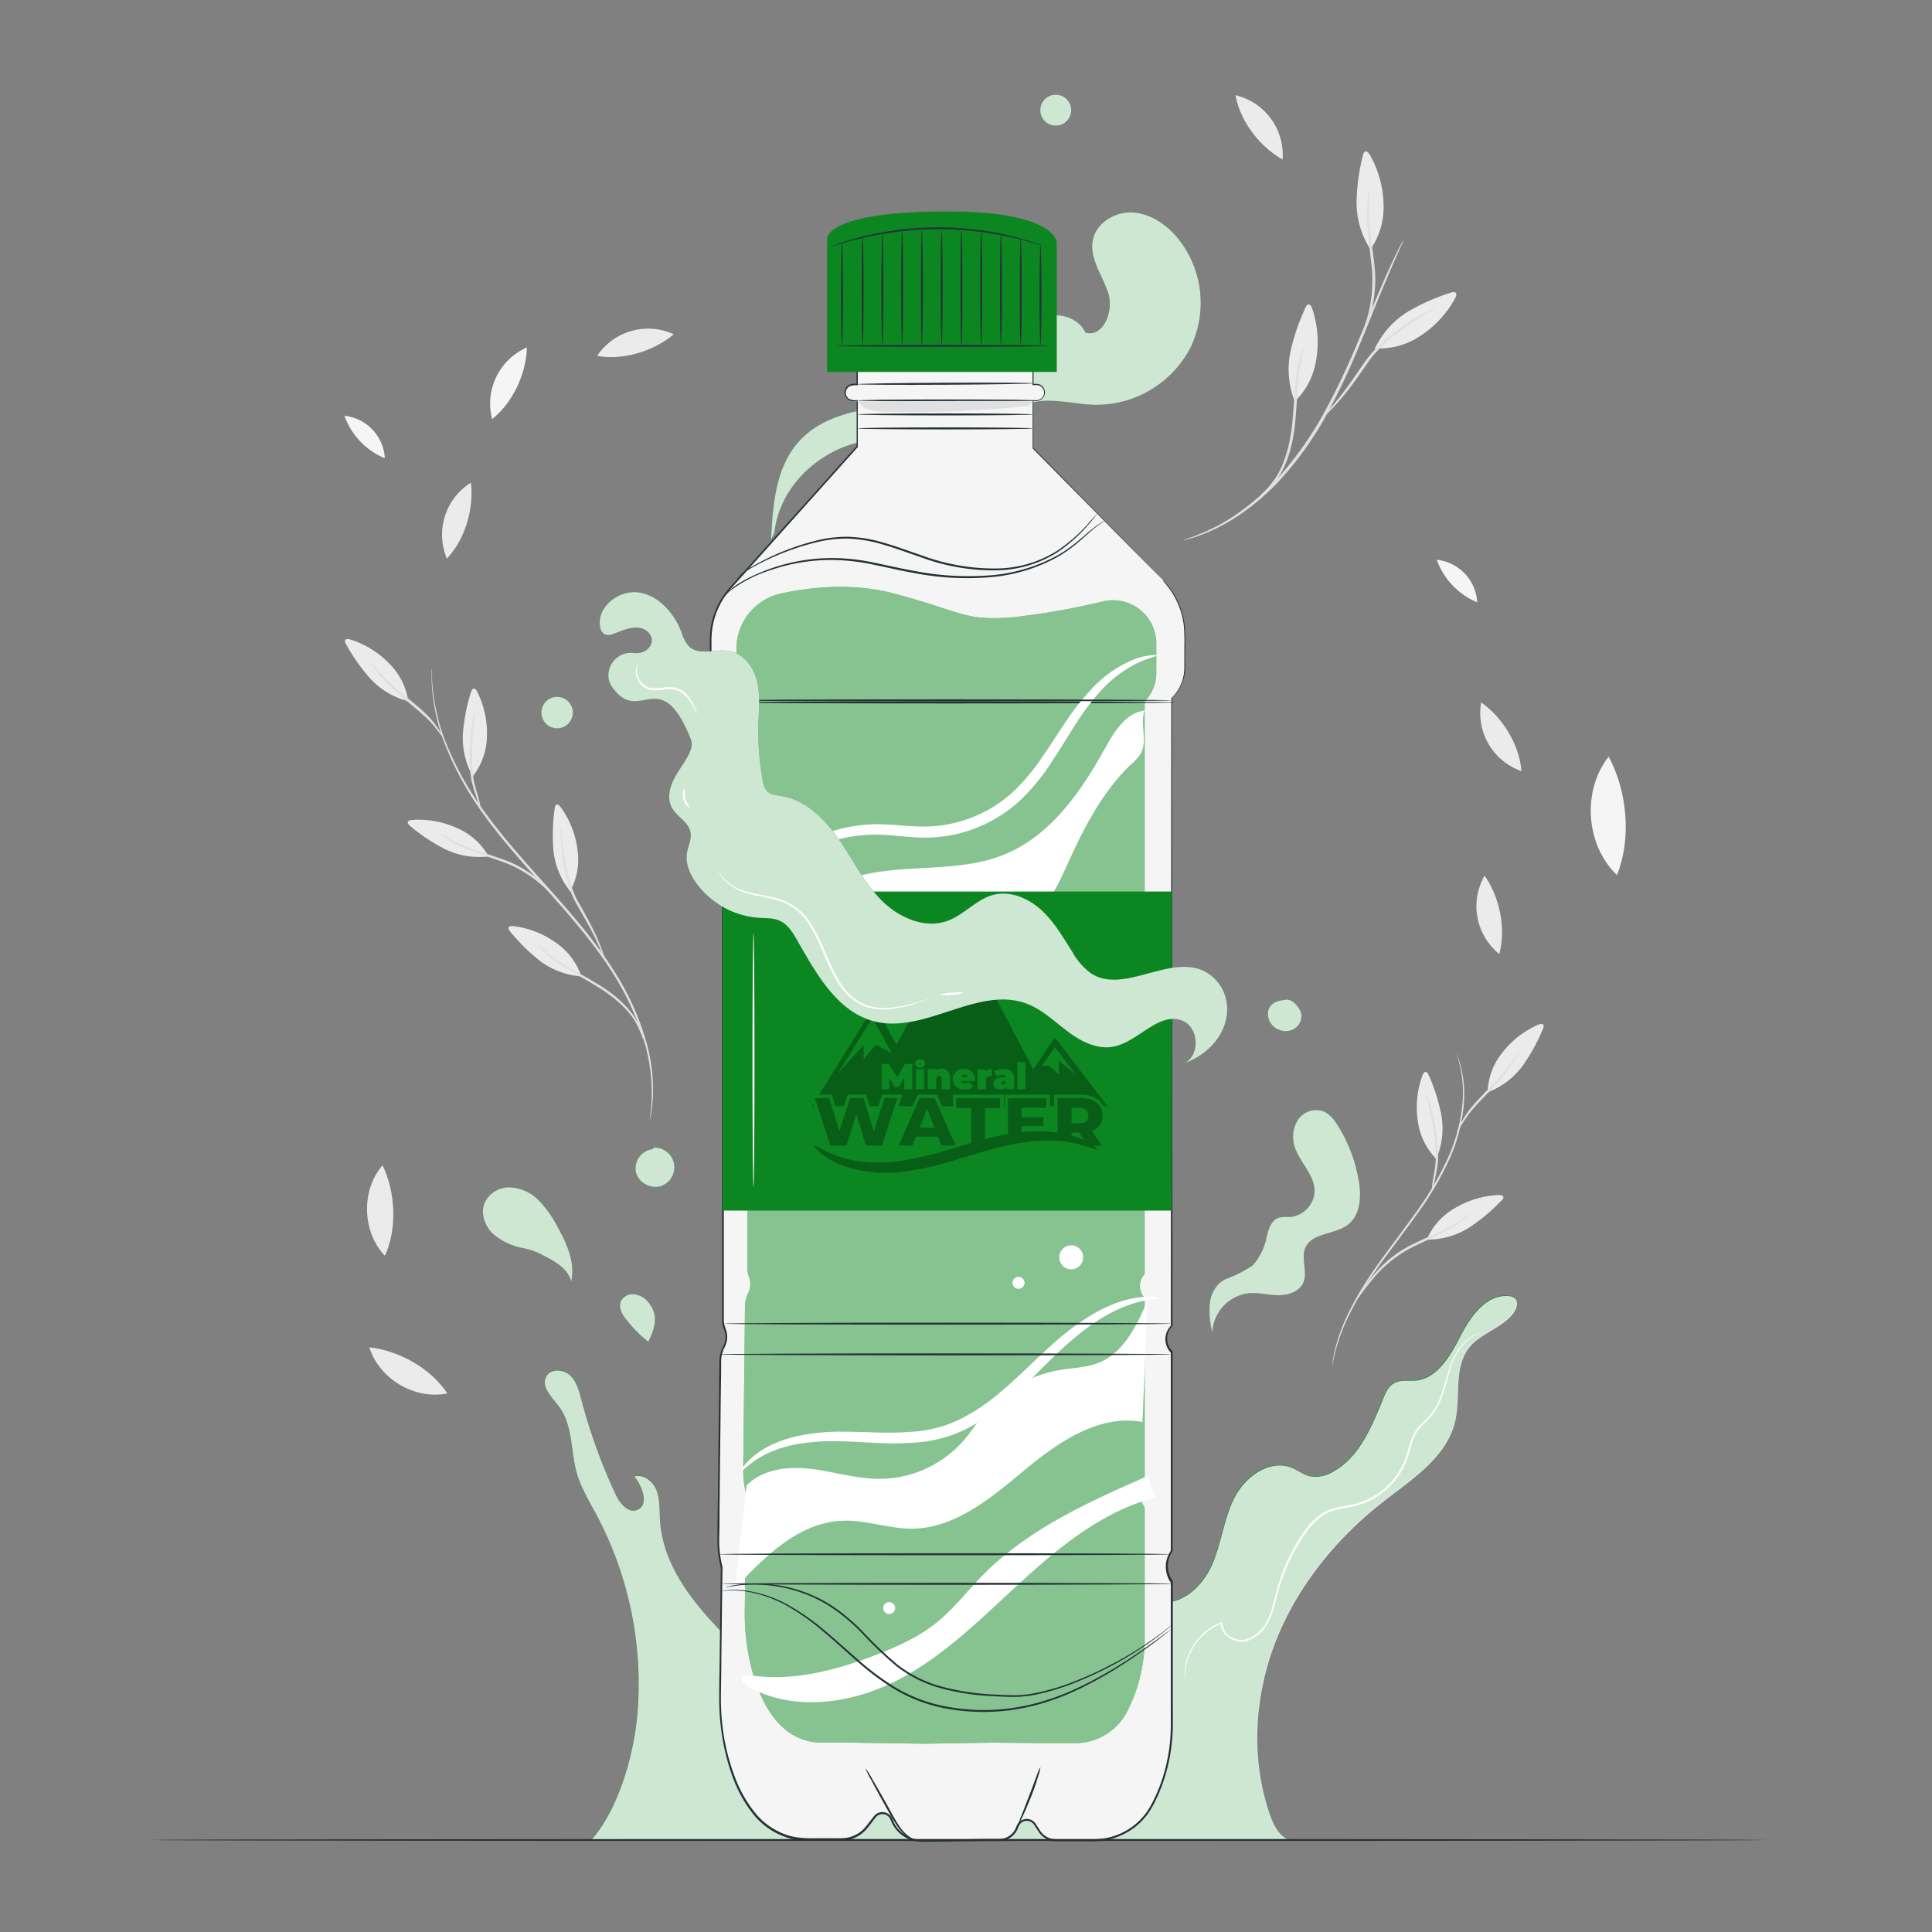 <svg xmlns="http://www.w3.org/2000/svg" viewBox="0 0 500 500"><rect x="0" y="0" width="500" height="500" fill="#808080" stroke="none"/><g id="freepik--background-complete--inject-6"><path d="M111.71,173.15a1.6,1.6,0,0,0,0,.35c0,.26,0,.6,0,1s0,1,0,1.65.08,1.42.12,2.26a51.28,51.28,0,0,0,3.24,14A81.76,81.76,0,0,0,125.32,211c4.7,6.52,10.62,13.07,16.77,19.95s11.86,13.61,16.14,20.35A70.49,70.49,0,0,1,167,270.5a47.15,47.15,0,0,1,1.65,14.13c-.06.84-.11,1.58-.15,2.24s-.16,1.19-.21,1.63-.09.74-.12,1a1.83,1.83,0,0,0,0,.35,1.82,1.82,0,0,0,.09-.34c0-.26.11-.59.19-1s.18-1,.26-1.63.14-1.41.22-2.25a45.53,45.53,0,0,0-1.46-14.26A69.27,69.27,0,0,0,158.74,251c-4.28-6.81-10-13.56-16.15-20.46s-12.08-13.4-16.77-19.87a82.86,82.86,0,0,1-10.39-18.41A52.87,52.87,0,0,1,112,178.39c-.07-.83-.13-1.58-.18-2.23s0-1.2,0-1.65,0-.74,0-1S111.73,173.15,111.71,173.15Z" style="fill:#e0e0e0"></path><path d="M131.69,239.93c.25-.31.84-.29,1.34-.23a24,24,0,0,1,11.15,4.49,17,17,0,0,1,6.3,8.6l-.74-.18a20,20,0,0,1-10.2-4.09,48,48,0,0,1-7.41-7.32C131.78,240.8,131.41,240.29,131.69,239.93Z" style="fill:#ebebeb"></path><path d="M144.15,208.21c.39,0,.78.41,1.07.83a24,24,0,0,1,4.28,11.22,17,17,0,0,1-2,10.47l-.38-.66a20,20,0,0,1-3.92-10.27,48.62,48.62,0,0,1,.34-10.41C143.57,208.86,143.7,208.24,144.15,208.21Z" style="fill:#ebebeb"></path><path d="M139.31,244.57a5.94,5.94,0,0,0,.95,1.14,25.56,25.56,0,0,0,3.05,2.65c2.7,2.11,6.88,4.3,11.3,7s7.87,5.89,9.62,8.75a22.76,22.76,0,0,1,2.2,5,5.47,5.47,0,0,0-.23-1.46,14,14,0,0,0-1.57-3.74c-1.7-3-5.22-6.38-9.68-9.08S146.32,250,143.58,248,139.4,244.48,139.31,244.57Z" style="fill:#e0e0e0"></path><path d="M105.58,212.67c.18-.35.77-.45,1.28-.48a24.18,24.18,0,0,1,11.79,2.27,17,17,0,0,1,7.83,7.24l-.76,0a19.93,19.93,0,0,1-10.79-2.07,48.15,48.15,0,0,1-8.68-5.77C105.83,213.51,105.38,213.07,105.58,212.67Z" style="fill:#ebebeb"></path><path d="M114,215.76a5,5,0,0,0,1.15,1,25.35,25.35,0,0,0,3.53,2c3.07,1.56,7.64,2.92,12.5,4.7A32.65,32.65,0,0,1,142,230.77c2.43,2.38,3.76,4,3.85,3.95a6.86,6.86,0,0,0-.85-1.22c-.59-.76-1.48-1.82-2.67-3.07a30.82,30.82,0,0,0-11-7.61c-4.91-1.8-9.45-3.07-12.54-4.5S114,215.66,114,215.76Z" style="fill:#e0e0e0"></path><path d="M89.43,165.54c.29-.26.88-.14,1.36,0A24.07,24.07,0,0,1,101,172a17,17,0,0,1,4.66,9.59l-.7-.31a19.93,19.93,0,0,1-9.3-5.85,48.5,48.5,0,0,1-6-8.53C89.36,166.41,89.09,165.84,89.43,165.54Z" style="fill:#ebebeb"></path><path d="M96.09,171.47a3.46,3.46,0,0,0,.49.95,20.65,20.65,0,0,0,1.72,2.35,51.67,51.67,0,0,0,6.92,6.6c1.43,1.2,2.79,2.33,4,3.39a28.31,28.31,0,0,1,3,3c1.55,1.86,2.35,3.15,2.44,3.09a3.49,3.49,0,0,0-.46-1,23.61,23.61,0,0,0-1.61-2.42,25.33,25.33,0,0,0-2.91-3.2c-1.2-1.09-2.56-2.24-4-3.43a70.18,70.18,0,0,1-7-6.41C97,172.68,96.19,171.4,96.09,171.47Z" style="fill:#e0e0e0"></path><path d="M145.13,213.86a5.23,5.23,0,0,0-.08,1.43c0,.93.06,2.27.22,3.91s.42,3.61.84,5.76a35.08,35.08,0,0,0,2,6.86,35.51,35.51,0,0,0,1.75,3.26l1.69,3c1.06,1.89,2,3.63,2.68,5.11,1.42,3,2.1,4.89,2.2,4.85a5.79,5.79,0,0,0-.36-1.39c-.29-.88-.76-2.14-1.42-3.66s-1.53-3.28-2.57-5.21l-1.65-3c-.57-1-1.22-2.09-1.71-3.21a37.08,37.08,0,0,1-2-6.72c-.44-2.12-.75-4.05-1-5.68s-.35-3-.43-3.87A6.93,6.93,0,0,0,145.13,213.86Z" style="fill:#e0e0e0"></path><path d="M122.68,178.22c.39,0,.7.54.92,1A24,24,0,0,1,126,191a17.07,17.07,0,0,1-3.72,10l-.26-.72a20,20,0,0,1-2.19-10.77,48.58,48.58,0,0,1,2-10.22C122,178.77,122.23,178.18,122.68,178.22Z" style="fill:#ebebeb"></path><path d="M123,184a14.69,14.69,0,0,0-.84,3.68,56.49,56.49,0,0,0-.62,9.09,30,30,0,0,0,.45,5,31.92,31.92,0,0,0,1.14,4,21,21,0,0,0,1.32,3.54,21.87,21.87,0,0,0-.87-3.67c-.29-1.13-.75-2.44-1-3.92a35.53,35.53,0,0,1-.38-4.93,77.73,77.73,0,0,1,.42-9C122.87,185.4,123.12,184,123,184Z" style="fill:#e0e0e0"></path><path d="M363.2,62.14a5.75,5.75,0,0,1-.38,1l-1.19,2.65c-1,2.3-2.48,5.66-4.2,9.83s-3.7,9.18-6,14.68a177.93,177.93,0,0,1-8.4,17.56,88.06,88.06,0,0,1-11.3,15.86A60.64,60.64,0,0,1,319.64,134a45.54,45.54,0,0,1-9.62,4.73c-1.18.46-2.16.64-2.79.84a6.82,6.82,0,0,1-1,.23,4.79,4.79,0,0,1,.95-.37c.62-.24,1.57-.48,2.73-1a48.23,48.23,0,0,0,9.43-4.89,61.79,61.79,0,0,0,11.85-10.37,88.71,88.71,0,0,0,11.16-15.77A187.88,187.88,0,0,0,350.78,90c2.31-5.49,4.4-10.44,6.17-14.62s3.3-7.48,4.42-9.75c.55-1.14,1-2,1.32-2.6A4.51,4.51,0,0,1,363.2,62.14Z" style="fill:#e0e0e0"></path><path d="M338.77,78.78c.43.1.7.71.88,1.24a27,27,0,0,1,.92,13.42A19,19,0,0,1,335,104l-.18-.83A22.31,22.31,0,0,1,334,90.88a53.55,53.55,0,0,1,3.75-11C337.94,79.29,338.28,78.68,338.77,78.78Z" style="fill:#ebebeb"></path><path d="M376.8,75.86c.22.39,0,1-.31,1.5a27,27,0,0,1-9.23,9.78,19,19,0,0,1-11.53,3l.48-.7a22.42,22.42,0,0,1,8.43-8.95A53.79,53.79,0,0,1,375.3,75.8C375.86,75.6,376.54,75.43,376.8,75.86Z" style="fill:#ebebeb"></path><path d="M337.81,88.72c.13,0-.76,2.23-1.35,6s-.75,9-1.28,14.75-2.22,11-4.42,14.18a16,16,0,0,1-3,3.4,5.38,5.38,0,0,1-1.37.94,24,24,0,0,0,3.93-4.63c2-3.16,3.59-8.23,4.13-14s.69-11,1.5-14.78a29.19,29.19,0,0,1,1.19-4.36A6.46,6.46,0,0,1,337.81,88.72Z" style="fill:#e0e0e0"></path><path d="M353.5,39.19c.45,0,.83.56,1.11,1.05a27,27,0,0,1,3.46,13,19,19,0,0,1-3.48,11.42l-.34-.78A22.39,22.39,0,0,1,351.08,52a53.34,53.34,0,0,1,1.58-11.56C352.78,39.85,353,39.18,353.5,39.19Z" style="fill:#ebebeb"></path><path d="M354.46,49.13c.14,0-.32,2.35-.19,6.15s1,9,1.58,14.83a34.5,34.5,0,0,1-2.32,14.78c-.67,1.8-1.31,3.22-1.78,4.18a7.18,7.18,0,0,1-.82,1.45c-.12,0,.89-2.2,2.11-5.8a36.69,36.69,0,0,0,2.07-14.54c-.58-5.77-1.44-11-1.36-14.89a28,28,0,0,1,.33-4.54A6.57,6.57,0,0,1,354.46,49.13Z" style="fill:#e0e0e0"></path><path d="M371.59,79.61a8,8,0,0,1-1.35.87c-.89.53-2.15,1.31-3.69,2.33s-3.33,2.26-5.25,3.75a41.36,41.36,0,0,0-5.79,5.29c-.89,1-1.63,2.21-2.4,3.29s-1.51,2.12-2.21,3.13c-1.44,2-2.79,3.72-4,5.13s-2.24,2.49-3,3.2a5.77,5.77,0,0,1-1.23,1c-.09-.08,1.53-1.7,3.81-4.58,1.15-1.43,2.45-3.2,3.85-5.19l2.17-3.15A40.38,40.38,0,0,1,355,91.37,38.67,38.67,0,0,1,360.88,86c2-1.47,3.81-2.68,5.39-3.65s2.9-1.68,3.83-2.13A6,6,0,0,1,371.59,79.61Z" style="fill:#e0e0e0"></path><path d="M389,309.62c-.22-.33-.82-.36-1.32-.33a24.12,24.12,0,0,0-11.48,3.56,17,17,0,0,0-7,8.07l.75-.12a19.94,19.94,0,0,0,10.49-3.25,48.32,48.32,0,0,0,8-6.7C388.85,310.48,389.25,310,389,309.62Z" style="fill:#ebebeb"></path><path d="M381,313.62a5.76,5.76,0,0,1-1.05,1.07,24.81,24.81,0,0,1-3.28,2.41c-2.88,1.89-7.26,3.75-11.9,6.06a32.77,32.77,0,0,0-10,8.48c-2.15,2.64-3.29,4.43-3.38,4.36a5.7,5.7,0,0,1,.7-1.31c.51-.81,1.27-2,2.31-3.34a30.82,30.82,0,0,1,10.08-8.78c4.69-2.34,9.05-4.1,12-5.87S381,313.53,381,313.62Z" style="fill:#e0e0e0"></path><path d="M399.29,265.08c-.32-.23-.89,0-1.35.17a24.18,24.18,0,0,0-9.39,7.49A17,17,0,0,0,385,282.8l.66-.39a20,20,0,0,0,8.59-6.85,48.37,48.37,0,0,0,5-9.14C399.46,265.94,399.66,265.34,399.29,265.08Z" style="fill:#ebebeb"></path><path d="M393.32,271.71a3.32,3.32,0,0,1-.37,1,21.3,21.3,0,0,1-1.45,2.52,51.68,51.68,0,0,1-6.15,7.33c-1.28,1.35-2.51,2.62-3.6,3.81a28,28,0,0,0-2.59,3.35c-1.34,2-2,3.39-2.08,3.34a3.05,3.05,0,0,1,.34-1,23.64,23.64,0,0,1,1.34-2.58A24.08,24.08,0,0,1,381.3,286c1.06-1.22,2.29-2.51,3.57-3.85a69.22,69.22,0,0,0,6.24-7.14C392.56,273,393.22,271.65,393.32,271.71Z" style="fill:#e0e0e0"></path><path d="M368.87,277.42c-.39.08-.65.61-.82,1.09a24.12,24.12,0,0,0-1.06,12A16.91,16.91,0,0,0,371.8,300l.17-.74a19.85,19.85,0,0,0,1-10.94,48,48,0,0,0-3.15-9.94C369.6,277.89,369.31,277.33,368.87,277.42Z" style="fill:#ebebeb"></path><path d="M369.16,283.17a14.46,14.46,0,0,1,1.24,3.56,57.63,57.63,0,0,1,1.63,9,32,32,0,0,1,.11,5,32.49,32.49,0,0,1-.7,4.06,21.19,21.19,0,0,1-.91,3.65,21.49,21.49,0,0,1,.45-3.74c.16-1.15.47-2.51.55-4a35.21,35.21,0,0,0-.17-4.94,78.92,78.92,0,0,0-1.42-8.92C369.47,284.58,369.07,283.2,369.16,283.17Z" style="fill:#e0e0e0"></path><path d="M377,272.77a.93.93,0,0,1,.1.21c.06.18.14.38.24.64a21.59,21.59,0,0,1,.77,2.51,30.85,30.85,0,0,1,.73,9.61,44.52,44.52,0,0,1-3.54,13.84,82.81,82.81,0,0,1-8.88,15.08c-3.62,5.06-7.28,9.7-10.34,14.11A85,85,0,0,0,348.82,341a49.66,49.66,0,0,0-3.28,9c-.27,1.1-.46,2-.57,2.55-.05.27-.1.49-.14.67a.66.66,0,0,1-.06.22.58.58,0,0,1,0-.23l.09-.68c.07-.59.23-1.46.47-2.58a47,47,0,0,1,3.15-9.11,83.76,83.76,0,0,1,7.21-12.35c3.06-4.43,6.71-9.09,10.31-14.13a82.38,82.38,0,0,0,8.86-15,44.49,44.49,0,0,0,3.62-13.68,32.08,32.08,0,0,0-.56-9.54c-.26-1.1-.48-1.95-.67-2.52-.08-.26-.14-.47-.19-.65A.82.82,0,0,1,377,272.77Z" style="fill:#e0e0e0"></path><path d="M388,246.89a15.89,15.89,0,0,1-3.79-20.27c3.9,5.57,5.6,13.71,3.79,20.27" style="fill:#ebebeb"></path><path d="M418.47,226.47c-8.11-7.76-9.1-21.82-2.15-30.65,4.83,8.92,5.95,21.25,2.15,30.65" style="fill:#f5f5f5"></path><path d="M127.36,108.46a15.87,15.87,0,0,1,9-18.54c-.18,6.8-3.66,14.34-9,18.54" style="fill:#f5f5f5"></path><path d="M382.3,155.88a11.71,11.71,0,0,0-10.46-11,18.79,18.79,0,0,0,10.46,11" style="fill:#f5f5f5"></path><path d="M99.59,118.6a11.71,11.71,0,0,0-10.45-11,18.77,18.77,0,0,0,10.45,11" style="fill:#f5f5f5"></path><path d="M115.77,360.61c-8.39,1.74-17.65-3.73-20.18-11.92,7.69.83,15.92,5.47,20.18,11.92" style="fill:#ebebeb"></path><path d="M99.62,325c-5.93-6.19-6.21-16.94-.62-23.43,3.38,7,3.82,16.39.62,23.43" style="fill:#ebebeb"></path><path d="M393.75,199.56a15.88,15.88,0,0,1-10.42-17.79c5.56,3.93,9.9,11,10.42,17.79" style="fill:#ebebeb"></path><path d="M115.65,144.56a15.89,15.89,0,0,1,6.22-19.65c.82,6.75-1.53,14.72-6.22,19.65" style="fill:#ebebeb"></path><path d="M154.53,92.1a15.89,15.89,0,0,1,19.85-5.59c-5.21,4.39-13.15,6.8-19.85,5.59" style="fill:#ebebeb"></path><path d="M319.75,24.64a15.88,15.88,0,0,1,12.18,16.64c-5.93-3.34-11-9.94-12.18-16.64" style="fill:#ebebeb"></path></g><g id="freepik--back-water--inject-6"><path d="M152.91,476.16c7.09-7.82,11.1-22,12-32.53a93.09,93.09,0,0,0-10.64-51.84c-1.85-3.45-3.94-6.83-5-10.59-1.67-5.79-1-12.48-4.62-17.29-1.82-2.42-4.79-5.2-3.28-7.83,1.16-2,4.38-1.85,6.09-.26s2.34,4,2.94,6.26a145.21,145.21,0,0,0,8.83,24.44c1.07,2.29,3.09,5,5.49,4.18,3.28-1.07,1.63-6-.57-8.69,2.4-.66,4.85,1.33,5.75,3.66s.71,4.9.85,7.38c.78,14,11.57,25.13,21.68,34.84a5.19,5.19,0,0,0,2.78,1.71c1.86.22,3.4-1.72,3.48-3.58s-.83-3.62-1.73-5.26c4.25-2.65,9.86.89,12.45,5.18s3.8,9.5,7.35,13,11,3.74,12.42-1.08c1.07-3.65-2-8.11.31-11.13,1.73-2.26,5.18-1.91,7.94-1.26-.68,4.8-1.28,10,1.14,14.21s9.24,6,12.06,2c1.19-1.67,1.35-3.83,1.78-5.84a20.61,20.61,0,0,1,5.79-10.5c1.6-1.56,3.72-2.92,5.93-2.56,3.11.51,4.86,4.11,7.88,5,2.58.78,5.42-.7,7-2.86s2.28-4.86,2.92-7.49l2.88-12c1-4.28,2.28-8.89,5.78-11.55s9.9-1.55,10.61,2.79c.93,5.75-8.21,11.09-4.79,15.8a5.4,5.4,0,0,0,3.56,2c6,1,11.34-4.25,13.73-9.83s3-11.85,5.77-17.25,9.09-9.89,14.73-7.63c1.61.64,3,1.79,4.71,2.19a8.44,8.44,0,0,0,5.76-1.05c7-3.64,10.18-11.71,13.22-19,.67-1.61,1.48-3.34,3-4.13s3.55-.41,5.35-.57c5.69-.51,9.05-6.41,11.65-11.5s6.64-10.79,12.34-10.39a2.71,2.71,0,0,1,1.84.71c.82.91.37,2.38-.33,3.39-2.85,4.12-8.61,5.33-11.7,9.28-4,5.14-2.08,12.6-3.57,19-2.15,9.2-11,14.88-18.48,20.69-12.2,9.52-22.35,21.94-28,36.36s-6.51,30.87-1.21,45.41c1.07,2.92,3.18,6.26,6.28,5.95" style="fill:#0C8621"></path><g style="opacity:0.9"><path d="M335.16,476.17h-.85A4,4,0,0,0,335.16,476.17Z" style="fill:#fff"></path></g><g style="opacity:0.8"><path d="M392.15,336.13a2.71,2.71,0,0,0-1.84-.71c-5.7-.4-9.74,5.3-12.34,10.39s-6,11-11.65,11.5c-1.8.16-3.74-.26-5.35.57s-2.37,2.52-3,4.13c-3,7.28-6.23,15.35-13.22,19a8.44,8.44,0,0,1-5.76,1.05c-1.69-.4-3.1-1.55-4.71-2.19-5.64-2.26-11.95,2.23-14.73,7.63s-3.39,11.66-5.77,17.25S306,415.56,300,414.57a5.4,5.4,0,0,1-3.56-2c-3.42-4.71,5.72-10.05,4.79-15.8-.71-4.34-7.1-5.44-10.61-2.79s-4.75,7.27-5.78,11.55l-2.88,12c-.64,2.63-1.3,5.33-2.92,7.49s-4.46,3.64-7,2.86c-3-.91-4.77-4.51-7.88-5-2.21-.36-4.33,1-5.93,2.56a20.61,20.61,0,0,0-5.79,10.5c-.43,2-.59,4.17-1.78,5.84-2.82,3.94-9.63,2.16-12.06-2s-1.82-9.41-1.14-14.21c-2.76-.65-6.21-1-7.94,1.26-2.31,3,.76,7.48-.31,11.13-1.41,4.82-8.87,4.62-12.42,1.08s-4.75-8.75-7.35-13-8.2-7.83-12.45-5.18c.9,1.64,1.82,3.39,1.73,5.26s-1.62,3.8-3.48,3.58a5.19,5.19,0,0,1-2.78-1.71c-10.11-9.71-20.9-20.83-21.68-34.84-.14-2.48,0-5.06-.85-7.38s-3.35-4.32-5.75-3.67c2.2,2.66,3.85,7.63.57,8.7-2.4.79-4.42-1.89-5.49-4.18a145.21,145.21,0,0,1-8.83-24.44c-.6-2.26-1.22-4.68-2.94-6.26s-4.93-1.77-6.09.26c-1.51,2.63,1.46,5.41,3.28,7.83,3.62,4.81,2.95,11.5,4.62,17.29,1.08,3.76,3.17,7.14,5,10.59a93.09,93.09,0,0,1,10.64,51.84c-.92,10.52-4.93,24.71-12,32.53h181.4c-2.64-.31-4.46-3.29-5.43-5.94-5.3-14.54-4.41-31,1.21-45.41s15.78-26.84,28-36.36c7.46-5.81,16.33-11.49,18.48-20.69,1.49-6.36-.45-13.82,3.57-19,3.09-3.95,8.85-5.16,11.7-9.28C392.52,338.51,393,337,392.15,336.13Z" style="fill:#fff"></path></g><path d="M384.25,344.82a1.31,1.31,0,0,1-.34.08,5.92,5.92,0,0,0-1,.21,8.21,8.21,0,0,0-3.32,1.95,14.86,14.86,0,0,0-3.43,5.06c-1,2.2-1.54,4.91-2.45,7.83a22.47,22.47,0,0,1-1.84,4.44,13.42,13.42,0,0,1-1.47,2.12c-.58.66-1.22,1.27-1.85,1.91a13.58,13.58,0,0,0-1.75,2,11,11,0,0,0-1.19,2.49c-.64,1.77-1,3.72-1.8,5.61A19.47,19.47,0,0,1,349,390.1c-2.22.41-4.52.74-6.45,2a17.11,17.11,0,0,0-4.82,4.92,48.49,48.49,0,0,0-3.47,5.84,49.63,49.63,0,0,0-2.53,6c-.71,2-1.2,4.05-1.71,6a20.85,20.85,0,0,1-2.18,5.62,9.52,9.52,0,0,1-4.18,3.83c-3.47,1.69-7.84-.91-7.73-4.27l.24.18a14,14,0,0,0-6.25,4.55,15,15,0,0,0-2.68,5.22,15.6,15.6,0,0,0-.54,5,1.23,1.23,0,0,1-.05-.33c0-.21-.06-.54-.07-1a14.21,14.21,0,0,1,.46-3.74,15.17,15.17,0,0,1,2.66-5.34,14.25,14.25,0,0,1,6.35-4.71l.25-.09v.26a4.25,4.25,0,0,0,2.36,3.68,5.25,5.25,0,0,0,4.84.18,9.06,9.06,0,0,0,4-3.67,20.25,20.25,0,0,0,2.1-5.5c.5-2,1-4,1.71-6.08a48.88,48.88,0,0,1,6-12,17.64,17.64,0,0,1,5-5.06c2-1.3,4.43-1.64,6.62-2a19,19,0,0,0,14.43-11.23c.79-1.82,1.16-3.76,1.82-5.58a11.4,11.4,0,0,1,1.25-2.58,14.22,14.22,0,0,1,1.82-2.09c.63-.63,1.27-1.24,1.83-1.88a13.46,13.46,0,0,0,1.44-2,21.8,21.8,0,0,0,1.84-4.36,78.75,78.75,0,0,1,2.54-7.83,14.81,14.81,0,0,1,3.55-5.09,8.09,8.09,0,0,1,3.43-1.9,6.33,6.33,0,0,1,1-.17Z" style="fill:#fff"></path><path d="M199.55,139.7c.43-8.93,1.15-18.61,7.08-25.3,7.07-8,18.93-8.92,29.53-10s22.7-4,27.45-13.5c1.1-2.2,1.74-4.67,3.3-6.58,3.57-4.34,11.66-3.33,14,1.76,4.65,1.32,7.4-5.61,5.91-10.21s-4.94-9-4-13.72c.86-4.36,5.51-7.28,9.95-7.17s8.52,2.71,11.48,6A26.63,26.63,0,0,1,308.08,90a27.48,27.48,0,0,1-25.33,14.75c-6.66-.31-14.19-2.83-19.42,1.3-3.68,2.91-4.82,8.29-8.7,10.92-5.85,4-13.45-.47-20.26-2.34-15-4.12-32.29,7.67-33.93,23.15" style="fill:#0C8621"></path><g style="opacity:0.8"><path d="M199.55,139.7c.43-8.93,1.15-18.61,7.08-25.3,7.07-8,18.93-8.92,29.53-10s22.7-4,27.45-13.5c1.1-2.2,1.74-4.67,3.3-6.58,3.57-4.34,11.66-3.33,14,1.76,4.65,1.32,7.4-5.61,5.91-10.21s-4.94-9-4-13.72c.86-4.36,5.51-7.28,9.95-7.17s8.52,2.71,11.48,6A26.63,26.63,0,0,1,308.08,90a27.48,27.48,0,0,1-25.33,14.75c-6.66-.31-14.19-2.83-19.42,1.3-3.68,2.91-4.82,8.29-8.7,10.92-5.85,4-13.45-.47-20.26-2.34-15-4.12-32.29,7.67-33.93,23.15" style="fill:#fff"></path></g><path d="M167.8,347.22c1.51-3.13,2.9-6.71,0-10.17a5.65,5.65,0,0,0-3.11-2,3.58,3.58,0,0,0-3.77,1.28c-1,1.55-.21,3.59,1.32,5.35a32,32,0,0,0,5.51,5.53" style="fill:#0C8621"></path><g style="opacity:0.8"><path d="M167.8,347.22c1.51-3.13,2.9-6.71,0-10.17a5.65,5.65,0,0,0-3.11-2,3.58,3.58,0,0,0-3.77,1.28c-1,1.55-.21,3.59,1.32,5.35a32,32,0,0,0,5.51,5.53" style="fill:#fff"></path></g><path d="M168.89,297.4a5.05,5.05,0,0,0-4.34,5.86,5.23,5.23,0,0,0,6.33,3.75,5.11,5.11,0,0,0-1.66-10" style="fill:#0C8621"></path><g style="opacity:0.8"><path d="M168.89,297.4a5.05,5.05,0,0,0-4.34,5.86,5.23,5.23,0,0,0,6.33,3.75,5.11,5.11,0,0,0-1.66-10" style="fill:#fff"></path></g><path d="M147.82,331.66c1.12-4.88-1.13-9.86-3.57-14.23a28.56,28.56,0,0,0-4.83-6.77,11.24,11.24,0,0,0-7.42-3.37,7,7,0,0,0-6.65,4.15c-1,2.68.12,5.83,2.18,7.83a16.55,16.55,0,0,0,7.66,3.71,19.21,19.21,0,0,1,4.17,1.29c3.46,1.76,7.54,3.61,8.46,7.39" style="fill:#0C8621"></path><g style="opacity:0.8"><path d="M147.82,331.66c1.12-4.88-1.13-9.86-3.57-14.23a28.56,28.56,0,0,0-4.83-6.77,11.24,11.24,0,0,0-7.42-3.37,7,7,0,0,0-6.65,4.15c-1,2.68.12,5.83,2.18,7.83a16.55,16.55,0,0,0,7.66,3.71,19.21,19.21,0,0,1,4.17,1.29c3.46,1.76,7.54,3.61,8.46,7.39" style="fill:#fff"></path></g><path d="M317.72,330.84c-2.54.81-4.15,3.44-4.58,6.06a22.12,22.12,0,0,0,.61,7.92,10.72,10.72,0,0,1,9.37-10.13c2.55-.24,5.09.47,7.65.51s5.44-.87,6.5-3.2c1.27-2.8-.67-6.27.56-9.09,1.69-3.87,7.46-3.35,10.87-5.85,3.79-2.77,3.7-8.42,2.66-13a38.34,38.34,0,0,0-5.59-13.45,8.17,8.17,0,0,0-3-2.9,5.72,5.72,0,0,0-6.85,2.08,8.29,8.29,0,0,0-.7,7.45c1.38,3.79,4.9,6.85,5,10.88a7,7,0,0,1-6.37,6.83,11,11,0,0,0-2.93.2c-2,.67-2.69,3.11-3.16,5.18a15.43,15.43,0,0,1-3.52,7.12A31.65,31.65,0,0,1,317.72,330.84Z" style="fill:#0C8621"></path><g style="opacity:0.8"><path d="M317.72,330.84c-2.54.81-4.15,3.44-4.58,6.06a22.12,22.12,0,0,0,.61,7.92,10.72,10.72,0,0,1,9.37-10.13c2.55-.24,5.09.47,7.65.51s5.44-.87,6.5-3.2c1.27-2.8-.67-6.27.56-9.09,1.69-3.87,7.46-3.35,10.87-5.85,3.79-2.77,3.7-8.42,2.66-13a38.34,38.34,0,0,0-5.59-13.45,8.17,8.17,0,0,0-3-2.9,5.72,5.72,0,0,0-6.85,2.08,8.29,8.29,0,0,0-.7,7.45c1.38,3.79,4.9,6.85,5,10.88a7,7,0,0,1-6.37,6.83,11,11,0,0,0-2.93.2c-2,.67-2.69,3.11-3.16,5.18a15.43,15.43,0,0,1-3.52,7.12A31.65,31.65,0,0,1,317.72,330.84Z" style="fill:#fff"></path></g><path d="M148.23,184.85a4.07,4.07,0,1,1-3.62-4.48A4.06,4.06,0,0,1,148.23,184.85Z" style="fill:#0C8621"></path><path d="M148.23,184.85a4.07,4.07,0,1,1-3.62-4.48A4.06,4.06,0,0,1,148.23,184.85Z" style="fill:#fff;opacity:0.8"></path><path d="M336.81,262.7c-.16-1.67-2.13-4.06-3.8-4-1.49.17-3.11.41-4.11,1.52-1.35,1.51-.82,4.09.71,5.43a4.73,4.73,0,0,0,4.67.94A3.94,3.94,0,0,0,336.81,262.7Z" style="fill:#0C8621"></path><g style="opacity:0.8"><path d="M336.81,262.7c-.16-1.67-2.13-4.06-3.8-4-1.49.17-3.11.41-4.11,1.52-1.35,1.51-.82,4.09.71,5.43a4.73,4.73,0,0,0,4.67.94A3.94,3.94,0,0,0,336.81,262.7Z" style="fill:#fff"></path></g><path d="M277.23,28.51a4,4,0,1,1-4-4A4,4,0,0,1,277.23,28.51Z" style="fill:#0C8621"></path><path d="M277.23,28.51a4,4,0,1,1-4-4A4,4,0,0,1,277.23,28.51Z" style="fill:#fff;opacity:0.8"></path></g><g id="freepik--Bottle--inject-6"><path d="M300.88,150,267.35,116V103.63h.74a2.19,2.19,0,0,0,2.18-1.75,2.09,2.09,0,0,0-2.07-2.45h-.85V89.23l-45.51.28v9.92h-.92a2.18,2.18,0,0,0-2.18,1.74,2.1,2.1,0,0,0,2.07,2.46h1v12l-32.79,36.58a20.14,20.14,0,0,0-5.13,13.42v8.55a10.92,10.92,0,0,0,3.19,7.71v159.7a7.68,7.68,0,0,0,.56,2.67,5.29,5.29,0,0,1-.26,4.23,8.55,8.55,0,0,0-1,3.8l-.52,46.23a27.22,27.22,0,0,0,.87,7.14l-.41,33a59.76,59.76,0,0,0,1.86,15.93c2.49,9.54,8.14,21.47,20.84,21.47h8.65a8.43,8.43,0,0,0,6.65-3.25l2-2.58a2.52,2.52,0,0,1,4.36.68h0a8.4,8.4,0,0,0,8,5.51l20.13-.31a4.88,4.88,0,0,0,4.45-3.49,2.52,2.52,0,0,1,4.5-.53l1.15,1.78a5.16,5.16,0,0,0,4.34,2.37h9.74a17,17,0,0,0,15-8.81c.06-.1.11-.2.16-.3a43.93,43.93,0,0,0,5.08-20.82V409.38a7,7,0,0,1,0-8V349.9a4.8,4.8,0,0,1-.19-6.57l.19-.22V180.64l.2-.2a10.88,10.88,0,0,0,3.2-7.71v-8.59A20.1,20.1,0,0,0,300.88,150Z" style="fill:#f5f5f5"></path><path d="M285.46,155.65a11.21,11.21,0,0,1,13.79,10.63v8a10.13,10.13,0,0,1-2.83,7l-.18.18V329.7l-.17.2a4.49,4.49,0,0,0,.17,6v47a6.52,6.52,0,0,0,0,7.28v33.67a41.14,41.14,0,0,1-4.49,19l-.15.27a15,15,0,0,1-13.24,8h-8.62L257,451l-17.83.28L220.51,451h-7.67c-11.24,0-16.24-10.88-18.44-19.59a56.41,56.41,0,0,1-1.65-14.53l.36-30.14a25.38,25.38,0,0,1-.76-6.51L192.8,338a8,8,0,0,1,.88-3.48,5,5,0,0,0,.22-3.85,7.2,7.2,0,0,1-.49-2.42V182.57a10.08,10.08,0,0,1-2.83-7v-7.93a14.69,14.69,0,0,1,11.72-14.08c6.93-1.5,18-2.87,28.9,0,17.87,4.71,18.24,7.26,31,6.17A187,187,0,0,0,285.46,155.65Z" style="fill:#0C8621"></path><path d="M285.46,155.65a11.21,11.21,0,0,1,13.79,10.63v8a10.13,10.13,0,0,1-2.83,7l-.18.18V329.7l-.17.2a4.49,4.49,0,0,0,.17,6v47a6.52,6.52,0,0,0,0,7.28v33.67a41.14,41.14,0,0,1-4.49,19l-.15.27a15,15,0,0,1-13.24,8h-8.62L257,451l-17.83.28L220.51,451h-7.67c-11.24,0-16.24-10.88-18.44-19.59a56.41,56.41,0,0,1-1.65-14.53l.36-30.14a25.38,25.38,0,0,1-.76-6.51L192.8,338a8,8,0,0,1,.88-3.48,5,5,0,0,0,.22-3.85,7.2,7.2,0,0,1-.49-2.42V182.57a10.08,10.08,0,0,1-2.83-7v-7.93a14.69,14.69,0,0,1,11.72-14.08c6.93-1.5,18-2.87,28.9,0,17.87,4.71,18.24,7.26,31,6.17A187,187,0,0,0,285.46,155.65Z" style="fill:#fff;opacity:0.5"></path><path d="M304.46,181.79c0,.15-26.25.26-58.62.26s-58.62-.11-58.62-.26,26.24-.26,58.62-.26S304.46,181.65,304.46,181.79Z" style="fill:#263238"></path><path d="M193.66,250.34a44.66,44.66,0,0,1,29.61-23.9c12-2.84,25-.62,36.49-5.22,11.95-4.81,19.9-16.14,26.14-27.42,2.4-4.35,5.41-9.33,10.35-9.92-1.34,3.46.79,7.67-.95,11a11.44,11.44,0,0,1-2.47,2.83c-7.17,6.79-11.91,15.73-16,24.71-2.53,5.53-5,11.37-9.71,15.26a25.81,25.81,0,0,1-12,5.16c-11.1,2-23-.72-33.54,3.25-8.06,3-14.33,9.68-18.59,17.16s-6.72,15.81-9.15,24.07" style="fill:#fff"></path><path d="M299.39,169.63c0,.25-1.81.5-4.78,1.85a32.16,32.16,0,0,0-10.72,8.45,63.62,63.62,0,0,0-5.67,7.72c-1.88,2.91-3.78,6.14-6,9.47a54.44,54.44,0,0,1-8,9.82,36.25,36.25,0,0,1-25.11,9.84c-4.45-.06-8.53-.76-12.34-.78a40.44,40.44,0,0,0-19.46,5,40.87,40.87,0,0,0-6.53,4.36,47.28,47.28,0,0,0-4.38,4c-2.23,2.42-3.31,3.93-3.51,3.79s.09-.48.51-1.27a27.18,27.18,0,0,1,2.13-3.25,37.8,37.8,0,0,1,4.18-4.54,37.42,37.42,0,0,1,6.58-4.92,40.8,40.8,0,0,1,20.49-5.87c4.08,0,8.21.6,12.34.61a34.33,34.33,0,0,0,12.44-2.36,34,34,0,0,0,10.72-6.71,54.45,54.45,0,0,0,7.68-9.24c2.21-3.21,4.19-6.4,6.19-9.31a59.74,59.74,0,0,1,6.16-7.76,30,30,0,0,1,11.82-8.12C297.46,169.35,299.39,169.49,299.39,169.63Z" style="fill:#fff"></path><path d="M193.21,384.42c4.19-4.23,10.79-5,16.7-4.27s11.69,2.56,17.64,2.58a29.1,29.1,0,0,0,21.77-9.85c2-2.31,3.64-4.93,5.62-7.28a32.52,32.52,0,0,1,19.44-11.06c3.37-.56,6.88-.59,10-1.87,6.47-2.62,9.82-9.63,12.57-16.05q-.64,15.7-1.28,31.4c-11.08-2.1-21.63,5.07-30.31,12.27S247.31,395.54,236,395.62c-6,0-11.89-2.27-17.9-2.06-11.32.39-20.27,9.3-27.94,17.63" style="fill:#fff"></path><path d="M299.4,335.86c0,.25-1.71.34-4.63,1.07a33.38,33.38,0,0,0-5.16,1.81,42,42,0,0,0-6.31,3.55,68,68,0,0,0-6.95,5.44c-2.39,2.11-4.81,4.51-7.39,7.08s-5.31,5.26-8.38,7.86a51.73,51.73,0,0,1-10.37,7.07A35,35,0,0,1,238,373.25a76.72,76.72,0,0,1-11.59.16c-3.65-.17-7.08-.41-10.26-.43a52,52,0,0,0-8.76.59,33.16,33.16,0,0,0-7,1.81,25.73,25.73,0,0,0-4.82,2.49c-2.47,1.7-3.58,3-3.77,2.86s.69-1.67,3.08-3.76a22.6,22.6,0,0,1,4.86-3.08,32.06,32.06,0,0,1,7.24-2.35,50.67,50.67,0,0,1,9.12-1c3.28-.08,6.75.08,10.36.17a81.16,81.16,0,0,0,11.18-.31,32.87,32.87,0,0,0,11.2-3.29,50.16,50.16,0,0,0,9.83-6.64c3-2.48,5.72-5.11,8.35-7.6s5.17-4.91,7.69-7a64.11,64.11,0,0,1,7.42-5.35,39,39,0,0,1,6.8-3.32,27.52,27.52,0,0,1,5.55-1.41C297.67,335.4,299.41,335.71,299.4,335.86Z" style="fill:#fff"></path><path d="M192.88,436.06c11.8,7.1,27.28,5.05,39.5-1.29s22-16.38,32.19-25.67,21.34-18.25,34.7-21.6a9.91,9.91,0,0,1-1.95-5.65c-15.41,6.78-31.21,13.83-43,25.83-4.08,4.15-7.63,8.85-12.19,12.46-4.36,3.46-9.48,5.8-14.65,7.84-10.45,4.12-21.71,7.18-32.83,5.66-.87-.12-1.9-.21-2.47.45s.42,2,1,1.35" style="fill:#fff"></path><path d="M280.33,325.4a3.1,3.1,0,1,1-3.1-3.1A3.09,3.09,0,0,1,280.33,325.4Z" style="fill:#fff"></path><path d="M265.15,332a1.55,1.55,0,1,1-1.55-1.55A1.56,1.56,0,0,1,265.15,332Z" style="fill:#fff"></path><circle cx="230.12" cy="416.17" r="1.55" style="fill:#fff"></circle><path d="M303.27,350.51c0,.15-26.27.26-58.67.26s-58.69-.11-58.69-.26,26.27-.26,58.69-.26S303.27,350.37,303.27,350.51Z" style="fill:#263238"></path><path d="M303,402.24c0,.14-26.22.26-58.56.26s-58.57-.12-58.57-.26,26.22-.27,58.57-.27S303,402.09,303,402.24Z" style="fill:#263238"></path><path d="M303.69,409.89c0,.14-26.22.26-58.56.26s-58.56-.12-58.56-.26,26.21-.26,58.56-.26S303.69,409.75,303.69,409.89Z" style="fill:#263238"></path><path d="M303.27,342.56c0,.15-25.94.26-57.93.26s-58-.11-58-.26,25.94-.26,58-.26S303.27,342.42,303.27,342.56Z" style="fill:#263238"></path><path d="M236.59,476.11a2.24,2.24,0,0,1-.87-.26,7.12,7.12,0,0,1-2-1.42c-1.56-1.46-2.91-4.05-4.44-6.78s-2.9-5.26-3.87-7.09a22.85,22.85,0,0,1-1.47-3,19.6,19.6,0,0,1,1.79,2.83c1.05,1.78,2.47,4.25,4,7s2.82,5.31,4.25,6.77A10.07,10.07,0,0,0,236.59,476.11Z" style="fill:#263238"></path><path d="M269.27,457.3a9.81,9.81,0,0,1-.54,2.24c-.41,1.37-1,3.23-1.81,5.26s-1.57,3.83-2.18,5.12a8.87,8.87,0,0,1-1.11,2,12.05,12.05,0,0,1,.77-2.18l2-5.15c.73-1.93,1.38-3.68,1.95-5.19A10.61,10.61,0,0,1,269.27,457.3Z" style="fill:#263238"></path><path d="M303,421.71s-.08.09-.25.23l-.77.62c-.67.55-1.69,1.34-3,2.34a134.86,134.86,0,0,1-11.6,7.85c-2.54,1.51-5.38,3.09-8.54,4.57a60.14,60.14,0,0,1-10.42,3.87,52.85,52.85,0,0,1-25.29.62,40.69,40.69,0,0,1-12.2-5,71.94,71.94,0,0,1-9.77-7.46c-2.94-2.58-5.66-5.1-8.33-7.32a59.25,59.25,0,0,0-7.8-5.64,32.15,32.15,0,0,0-13-4.67,25.22,25.22,0,0,0-3.79-.07l-1,.07a1.24,1.24,0,0,1-.34,0,1.29,1.29,0,0,1,.33-.06l1-.13a22.21,22.21,0,0,1,3.82,0,31.66,31.66,0,0,1,13.18,4.56,58.67,58.67,0,0,1,7.89,5.62c2.68,2.22,5.42,4.73,8.37,7.29a73.6,73.6,0,0,0,9.72,7.39,40.29,40.29,0,0,0,12.05,4.93,52.53,52.53,0,0,0,25-.58,60,60,0,0,0,10.36-3.79c3.15-1.46,6-3,8.53-4.5,5.09-3,9-5.77,11.67-7.69l3.07-2.26.8-.58Z" style="fill:#263238"></path><path d="M303.27,420.53s-.07.09-.24.24l-.73.64-1.22,1-1.72,1.32a89,89,0,0,1-11.68,7.37c-2.58,1.37-5.48,2.75-8.66,4.05a61.4,61.4,0,0,1-10.46,3.31c-.95.18-1.91.4-2.9.49-.5,0-1,.13-1.5.16l-1.52.05c-2,0-4.08-.1-6.18-.22a61.57,61.57,0,0,1-12.87-2A32.78,32.78,0,0,1,232,431.2a102.33,102.33,0,0,1-8.78-8.36,47.82,47.82,0,0,0-8.28-7,35.25,35.25,0,0,0-8.56-4,36.89,36.89,0,0,0-13.57-1.67c-.81,0-1.53.11-2.15.2s-1.15.14-1.57.22l-1,.16a1.16,1.16,0,0,1-.33,0,27.25,27.25,0,0,1,5-.82,36.11,36.11,0,0,1,13.7,1.52,35.47,35.47,0,0,1,8.68,4,47.66,47.66,0,0,1,8.39,7.07,102.59,102.59,0,0,0,8.75,8.3,32.38,32.38,0,0,0,11.47,5.68,62.23,62.23,0,0,0,12.76,2c2.08.12,4.15.21,6.15.23l1.49-.05c.49,0,1-.1,1.47-.15,1-.08,1.92-.3,2.86-.47a60.66,60.66,0,0,0,10.4-3.24c3.17-1.28,6.06-2.63,8.64-4a95.44,95.44,0,0,0,11.74-7.21l1.75-1.29,1.24-1,.77-.6Z" style="fill:#263238"></path><path d="M303.21,181.25c0,.15-25.93.26-57.92.26s-57.91-.11-57.91-.26,25.92-.26,57.91-.26S303.21,181.11,303.21,181.25Z" style="fill:#263238"></path><path d="M286,134.73a10.25,10.25,0,0,1-.91.6,27.17,27.17,0,0,0-2.47,1.88c-1,.87-2.25,2-3.71,3.26a35.2,35.2,0,0,1-5.38,3.76,43.22,43.22,0,0,1-16.23,5.05,71.85,71.85,0,0,1-20.82-1c-3.65-.64-7.17-1.5-10.57-2.18a53,53,0,0,0-9.93-1.17,48,48,0,0,0-16.65,2.65,34.83,34.83,0,0,0-10.14,5.15,13,13,0,0,0-2.16,2.22c-.42.57-.6.9-.62.89a5.42,5.42,0,0,1,.54-.95,11.55,11.55,0,0,1,2.11-2.32c2.06-1.79,5.59-3.67,10.15-5.34A48,48,0,0,1,216,144.43a52,52,0,0,1,10,1.15c3.43.68,6.94,1.53,10.57,2.16a72.46,72.46,0,0,0,20.68,1.07,43.2,43.2,0,0,0,16.1-4.91c4.26-2.3,7-5.16,9.14-6.84a21.47,21.47,0,0,1,2.55-1.82c.3-.18.54-.31.71-.39Z" style="fill:#263238"></path><path d="M284.22,132.58l-.15.22c-.12.17-.28.37-.47.62-.42.54-1,1.32-1.89,2.3a39.57,39.57,0,0,1-8.17,7.29,30.29,30.29,0,0,1-15.48,4.59,53.79,53.79,0,0,1-19.56-3.33c-3.35-1.14-6.57-2.35-9.75-3.27a36.13,36.13,0,0,0-9.35-1.61,32.23,32.23,0,0,0-8.52,1.06,61.92,61.92,0,0,0-7.19,2.24,65.15,65.15,0,0,0-9.85,4.67,12.05,12.05,0,0,0-2.42,1.7c-.48.46-.68.77-.7.75a3.83,3.83,0,0,1,.63-.83,11.62,11.62,0,0,1,2.38-1.8,62.25,62.25,0,0,1,9.83-4.84,63.24,63.24,0,0,1,7.21-2.31,32.89,32.89,0,0,1,8.64-1.12,36.49,36.49,0,0,1,9.48,1.6c3.21.92,6.44,2.14,9.77,3.27a54.15,54.15,0,0,0,19.39,3.34,30.07,30.07,0,0,0,15.29-4.42,40.67,40.67,0,0,0,8.22-7.12c.87-1,1.52-1.71,2-2.22l.51-.59A1.32,1.32,0,0,1,284.22,132.58Z" style="fill:#263238"></path><path d="M300.88,150a16.23,16.23,0,0,1,1.44,1.59,20,20,0,0,1,4.25,10,49,49,0,0,1,.17,5.68v3.2c0,1.11.06,2.26-.06,3.45a11.1,11.1,0,0,1-3.34,6.72l0-.07c0,32.93.06,89.73.11,162.47v.09l-.05.05a4.62,4.62,0,0,0,0,6.5l.07.06v.09c0,16.33,0,33.57,0,51.49v.08l0,0a6.76,6.76,0,0,0,0,7.72l.05.06v32.12c0,2.74.09,5.49-.12,8.27A44.91,44.91,0,0,1,302,458a42.24,42.24,0,0,1-2.93,7.93,22.87,22.87,0,0,1-2.17,3.69,16.67,16.67,0,0,1-3,3.1,17.4,17.4,0,0,1-7.86,3.53,23.6,23.6,0,0,1-4.35.27H273a5.46,5.46,0,0,1-3.94-2.09c-.46-.63-.81-1.23-1.22-1.85a3.79,3.79,0,0,0-.63-.81,2.43,2.43,0,0,0-.87-.46,2.29,2.29,0,0,0-1.9.32,2.08,2.08,0,0,0-.66.72c-.16.27-.26.64-.44,1a5.18,5.18,0,0,1-3.42,2.93,10.31,10.31,0,0,1-2.26.15l-2.23,0-8.95.14-4.5.07-2.26,0a13.58,13.58,0,0,1-2.29-.07,8.63,8.63,0,0,1-6.93-5.59l.24.16-.25-.16a2.25,2.25,0,0,0-3.71-.82c-.51.59-1,1.31-1.55,2a14.66,14.66,0,0,1-1.69,1.95,8.71,8.71,0,0,1-4.7,2.16,25.19,25.19,0,0,1-2.59.07h-2.57c-1.71,0-3.42,0-5.15,0a16.36,16.36,0,0,1-2.6-.26l-1.29-.24c-.42-.11-.83-.26-1.25-.39a18.26,18.26,0,0,1-8.48-6,33.39,33.39,0,0,1-5.15-9.17A56.15,56.15,0,0,1,187,450a61.87,61.87,0,0,1-.87-10.62c0-3.55.09-7.12.13-10.69.1-7.75.19-15.46.29-23.06v.07a27.78,27.78,0,0,1-.87-7.69q0-3.84.08-7.66c.06-5.09.12-10.17.17-15.21s.12-10.07.17-15.07q0-3.75.08-7.47a8.8,8.8,0,0,1,.77-3.72,7.55,7.55,0,0,0,.67-1.68,4.91,4.91,0,0,0,.1-1.75,7.45,7.45,0,0,0-.48-1.74,7.37,7.37,0,0,1-.36-1.87v-3.71c0-2.45,0-4.91,0-7.35V287.59c0-37.61,0-73.11,0-105.75l.06.16a11.19,11.19,0,0,1-3.25-7.55v-8.12a21.84,21.84,0,0,1,.53-5.35,20.56,20.56,0,0,1,4.92-9.25q3.47-3.85,6.84-7.63Q209.52,129,221.7,115.45l0,.12c0-4.3,0-8.16,0-11.94l.18.18c-.4,0-.77,0-1.17,0a2.2,2.2,0,0,1-1.15-.39,2.28,2.28,0,0,1-1-2,2.24,2.24,0,0,1,1.21-1.83,2.67,2.67,0,0,1,1.07-.29h1l-.18.18c0-3.63,0-6.8,0-9.92v-.17h.17l45.51-.24h.14v.14c0,4,0,7.14,0,10.2l-.13-.13a9.83,9.83,0,0,1,1.21,0,2.16,2.16,0,0,1,1.08.5,2.22,2.22,0,0,1,.76,2,2.18,2.18,0,0,1-1.17,1.63,2.42,2.42,0,0,1-1,.27c-.33,0-.62,0-.93,0l.12-.12c0,5,0,8.75,0,12.34l0-.07,24.92,25.37,6.38,6.53c1.44,1.46,2.15,2.22,2.15,2.22l-2.19-2.18-6.43-6.49-25-25.3,0,0v0c0-3.59,0-7.39,0-12.34v-.13h.13a3.35,3.35,0,0,0,1.76-.25,1.94,1.94,0,0,0,.37-3.22,1.89,1.89,0,0,0-1-.44,8.91,8.91,0,0,0-1.17,0h-.13v-.13c0-3.06,0-6.23,0-10.2l.14.14-45.51.31.17-.17c0,3.12,0,6.29,0,9.92v.17h-.18a3.84,3.84,0,0,0-1.93.25,1.88,1.88,0,0,0-1,1.53,1.9,1.9,0,0,0,.83,1.72,3.42,3.42,0,0,0,2.11.33H222v.18c0,3.78,0,7.64,0,11.94v.08l-.05,0L196.3,144.38,189.47,152a20.12,20.12,0,0,0-4.82,9.07,21.37,21.37,0,0,0-.52,5.25c0,1.79,0,3.59,0,5.39a18.07,18.07,0,0,0,.42,5.36,10.68,10.68,0,0,0,2.71,4.6l.06.07v.09c0,32.64,0,68.14,0,105.75v28.6q0,7.24,0,14.57v11a7,7,0,0,0,.34,1.75,8.46,8.46,0,0,1,.5,1.83,5.45,5.45,0,0,1-.11,1.93,8.16,8.16,0,0,1-.7,1.77,8.12,8.12,0,0,0-.72,3.51q0,3.74-.08,7.48c-.06,5-.11,10-.17,15.06s-.11,10.12-.17,15.21c0,2.55,0,5.1-.08,7.66a27.36,27.36,0,0,0,.85,7.55v.07c-.1,7.6-.19,15.32-.29,23.07,0,3.57-.09,7.13-.13,10.68a61.67,61.67,0,0,0,.87,10.53A55.61,55.61,0,0,0,190.23,460a33.12,33.12,0,0,0,5.07,9,17.78,17.78,0,0,0,8.24,5.85c3.24,1.14,6.72.85,10.13.89h2.57a21,21,0,0,0,2.52-.07,8.18,8.18,0,0,0,4.42-2,13.59,13.59,0,0,0,1.63-1.89c.54-.67,1-1.32,1.59-2a2.76,2.76,0,0,1,2.56-.74,2.8,2.8,0,0,1,2,1.75l-.24-.17.24.17a8.14,8.14,0,0,0,6.52,5.27,14.69,14.69,0,0,0,2.21.06l2.26,0,4.5-.07,8.95-.14,2.23,0a10.15,10.15,0,0,0,2.16-.14,4.71,4.71,0,0,0,3.08-2.65c.15-.31.24-.66.45-1a2.59,2.59,0,0,1,.82-.89,2.82,2.82,0,0,1,2.31-.39,2.91,2.91,0,0,1,1.07.57,4.3,4.3,0,0,1,.72.91c.4.61.79,1.27,1.2,1.82A4.92,4.92,0,0,0,273,476h8.69a22.33,22.33,0,0,0,4.26-.26,16.76,16.76,0,0,0,7.64-3.43,16,16,0,0,0,2.92-3,22.61,22.61,0,0,0,2.13-3.62,42,42,0,0,0,2.9-7.84,44.51,44.51,0,0,0,1.35-8.17c.21-2.74.09-5.49.12-8.23,0-10.93,0-21.63,0-32l0,.13a7.21,7.21,0,0,1,0-8.25l0,.13c0-17.92,0-35.16,0-51.49l.06.15a5,5,0,0,1,0-7.08l-.05.14c.05-72.74.09-129.54.11-162.47v0l0,0a10.88,10.88,0,0,0,3.3-6.61c.13-1.17.06-2.32.08-3.43s0-2.17,0-3.2a48.69,48.69,0,0,0-.15-5.66,19.24,19.24,0,0,0-1.1-4.54,20.13,20.13,0,0,0-3.07-5.5c-.44-.55-.79-1-1-1.22Z" style="fill:#263238"></path><path d="M267.47,99.19c0,.14-10.21.31-22.81.38s-22.82,0-22.82-.14,10.21-.32,22.82-.38S267.47,99.05,267.47,99.19Z" style="fill:#263238"></path><path d="M268.64,103.64c0,.14-10.45.26-23.35.26s-23.35-.12-23.35-.26,10.46-.26,23.35-.26S268.64,103.49,268.64,103.64Z" style="fill:#263238"></path><path d="M267.35,107.25c0,.15-10.17.26-22.7.26s-22.71-.11-22.71-.26,10.17-.26,22.71-.26S267.35,107.11,267.35,107.25Z" style="fill:#263238"></path><path d="M267.35,110.87c0,.14-10.17.26-22.7.26s-22.71-.12-22.71-.26,10.17-.26,22.71-.26S267.35,110.73,267.35,110.87Z" style="fill:#263238"></path><path d="M221.94,103.73a5.42,5.42,0,0,0,3.23,2.37,15.78,15.78,0,0,0,4.06.48,270.56,270.56,0,0,0,35.55-1.41c1-.1,2.14-.38,2.37-1.32-1.91-.08-3.82-.09-5.73-.09-11.32,0-22.65,0-34,.11l-6.23,0" style="fill:#e0e0e0"></path><path d="M214.05,96.26V61.72s-.35-7,31-7c28.52,0,28.44,8.06,28.44,8.06V96.26Z" style="fill:#0C8621"></path><path d="M217.93,89.42c-.14,0-.26-6-.26-13.3s.12-13.3.26-13.3.26,5.95.26,13.3S218.07,89.42,217.93,89.42Z" style="fill:#263238"></path><path d="M223.24,89.42c-.15,0-.26-6.28-.26-14s.11-14,.26-14,.26,6.28.26,14S223.38,89.42,223.24,89.42Z" style="fill:#263238"></path><path d="M228.35,89.42c-.14,0-.26-6.52-.26-14.56s.12-14.57.26-14.57.26,6.52.26,14.57S228.5,89.42,228.35,89.42Z" style="fill:#263238"></path><path d="M233.47,89.42c-.15,0-.26-6.68-.26-14.91s.11-14.92.26-14.92.26,6.68.26,14.92S233.61,89.42,233.47,89.42Z" style="fill:#263238"></path><path d="M238.58,89.42c-.14,0-.26-6.68-.26-14.91s.12-14.92.26-14.92.26,6.68.26,14.92S238.73,89.42,238.58,89.42Z" style="fill:#263238"></path><path d="M243.7,89.42c-.14,0-.26-6.68-.26-14.91s.12-14.92.26-14.92.26,6.68.26,14.92S243.84,89.42,243.7,89.42Z" style="fill:#263238"></path><path d="M248.82,89.42c-.15,0-.26-6.68-.26-14.91s.11-14.92.26-14.92.26,6.68.26,14.92S249,89.42,248.82,89.42Z" style="fill:#263238"></path><path d="M253.93,89.42c-.14,0-.26-6.68-.26-14.91s.12-14.92.26-14.92.26,6.68.26,14.92S254.08,89.42,253.93,89.42Z" style="fill:#263238"></path><path d="M259.05,89.42c-.15,0-.26-6.44-.26-14.39s.11-14.4.26-14.4.26,6.44.26,14.4S259.19,89.42,259.05,89.42Z" style="fill:#263238"></path><path d="M264.16,89.42c-.14,0-.26-6.18-.26-13.8s.12-13.81.26-13.81.26,6.18.26,13.81S264.31,89.42,264.16,89.42Z" style="fill:#263238"></path><path d="M269.28,89.42c-.14,0-.26-5.84-.26-13s.12-13,.26-13,.26,5.83.26,13S269.42,89.42,269.28,89.42Z" style="fill:#263238"></path><path d="M271.37,64.08a2.28,2.28,0,0,1-.57-.14l-1.59-.49c-.69-.23-1.54-.5-2.53-.76s-2.11-.62-3.38-.9-2.64-.63-4.13-.9-3.1-.54-4.8-.8A85.26,85.26,0,0,0,232.18,60c-1.7.24-3.31.44-4.8.74s-2.89.56-4.15.86-2.39.59-3.39.85-1.84.51-2.53.73l-1.6.48a2.38,2.38,0,0,1-.58.13,2.23,2.23,0,0,1,.54-.23l1.57-.57c.69-.25,1.53-.54,2.52-.82s2.12-.65,3.38-.93,2.65-.65,4.16-.92,3.12-.54,4.82-.8a89.76,89.76,0,0,1,11.16-.7,88.51,88.51,0,0,1,11.16.84c1.7.27,3.32.51,4.81.85s2.88.64,4.14,1,2.38.67,3.37,1,1.83.59,2.51.85l1.57.58A2.21,2.21,0,0,1,271.37,64.08Z" style="fill:#263238"></path><path d="M271.71,89.51c0,.14-12.4.26-27.69.26s-27.68-.12-27.68-.26,12.39-.26,27.68-.26S271.71,89.36,271.71,89.51Z" style="fill:#263238"></path><rect x="187.06" y="230.73" width="116.22" height="82.57" style="fill:#0C8621"></rect><g style="opacity:0.3"><polygon points="210.1 286.3 210.66 286.3 210.47 285.71 210.1 286.3"></polygon><path d="M273,268.46l-5.58,8.25-19.08-36.12L232,270.4l-5.63-10.24L212,283.29h3.27l.93,3h2.21l1-3h4.77l.92,3h2.23l1-3h5.18l-1,3h3.64l1.34-3h5l1.34,3h2.81v-3h13.17v3H260v-3h11.7v3h1.1v-3h6.86c2.87,0,5,1.13,5.95,3h1Zm-46.35,1.92-3.13,3.71v-3.71l-6.66,7.42,8.91-14.36,5,9.1Zm7.37,11.5,0-3-1.44,2.41h-1L230.16,279v2.91h-2v-6.61H230l2.15,3.52,2.1-3.52h1.83l0,6.61Zm5.17,0h-2.14v-5.17h2.14Zm-1.07-5.58a1.1,1.1,0,1,1,0-2.18c.79,0,1.29.44,1.29,1.05A1.16,1.16,0,0,1,238.14,276.3Zm7.72,5.58h-2.14V279.3c0-.64-.24-.89-.63-.89s-.8.28-.8,1v2.43h-2.14v-5.17h2v.51a2.19,2.19,0,0,1,1.56-.6,2,2,0,0,1,2.12,2.31Zm-7.08-20.63,9.58-17.41,7,13.23-4.92-4.18-3.69,4.68V253.9Zm13.56,18.54h-3.59a1,1,0,0,0,1,.61,1.62,1.62,0,0,0,1.08-.38l1.11,1.12a2.85,2.85,0,0,1-2.25.83c-1.9,0-3.13-1.14-3.13-2.68a2.72,2.72,0,0,1,2.93-2.67,2.62,2.62,0,0,1,2.84,2.67C252.37,279.44,252.35,279.64,252.34,279.79Zm4.4-1.28a2.79,2.79,0,0,0-.47,0,1,1,0,0,0-1.1,1.11v2.3H253v-5.17h2v.56a2.1,2.1,0,0,1,1.67-.65Zm5.67,3.37h-2v-.68A1.45,1.45,0,0,1,259,282c-1.27,0-1.92-.71-1.92-1.6s.76-1.56,2.36-1.56h.86c-.07-.4-.37-.61-1-.61a2.35,2.35,0,0,0-1.32.41l-.68-1.41a4.75,4.75,0,0,1,2.32-.58c1.78,0,2.8.76,2.8,2.48Zm3,0h-2.13v-7h2.13Zm8.62-7.37v3.54l-2.5-2.23h-1.84L273,271l5.39,7.07Z"></path><path d="M249.55,278.07a.81.81,0,0,0-.84.69h1.67A.81.81,0,0,0,249.55,278.07Z"></path><path d="M259.09,280.27c0,.24.19.42.51.42a.67.67,0,0,0,.67-.49v-.36h-.53C259.29,279.84,259.09,280,259.09,280.27Z"></path><path d="M285.32,288.7c0-2.79-2.15-4.53-5.62-4.53h-6v8.92l-.31,0a38.56,38.56,0,0,0-9-.08v-1.58h5.63v-2.32h-5.63v-2.42h6.41v-2.47h-9.94v9.27c-1.94.33-3.92.78-5.94,1.3v-8h3.9v-2.56H247.47v2.56h3.9v9c-1.57.45-3.16.93-4.76,1.4a90.17,90.17,0,0,1-14.11,3.34,37.69,37.69,0,0,1-11.6-.23c-6.56-1.23-9.8-4.24-10.11-3.81-.12.13.5,1.05,2.06,2.28a21.57,21.57,0,0,0,7.56,3.64,35,35,0,0,0,12.4.93,77,77,0,0,0,14.67-3.21c5-1.5,9.75-3,14.09-3.88a46,46,0,0,1,11.64-1c6.69.35,10.42,2.62,10.66,2.16.06-.11-.3-.51-1.1-1.06l.31.15h2.13l-2.61-3.78.45-.23A4,4,0,0,0,285.32,288.7Zm-8-2h2.08c1.42,0,2.27.74,2.27,2s-.85,2-2.27,2h-2.08Zm0,6.43h1.89l1.3,1.89a22.19,22.19,0,0,0-3.19-1.16Z"></path><path d="M242.74,294.16l.9,2.29h3.66l-5.43-12.28H238l-5.43,12.28h3.59l.89-2.29Zm-2.83-7.28,1.94,5H238Z"></path><polygon points="221.64 288.39 224.1 296.45 228.27 296.45 232.24 284.17 228.91 284.17 226.12 292.78 223.49 284.17 220 284.17 217.22 292.67 214.59 284.17 210.9 284.17 214.87 296.45 219.04 296.45 221.64 288.39"></polygon></g><path d="M195,307.29c-.14,0-.26-14.74-.26-32.92s.12-32.93.26-32.93.26,14.74.26,32.93S195.15,307.29,195,307.29Z" style="fill:#fff"></path></g><g id="freepik--front-water--inject-6"><path d="M311.76,251.39c-9-4.52-20.77,5.92-29.29.6a17.33,17.33,0,0,1-5-5.71c-2.4-3.78-4.66-7.75-8-10.78s-7.93-5-12.28-3.94-7.62,5.15-11.93,6.74c-6,2.2-12.78-.87-17.25-5.42s-7.29-10.41-10.92-15.66-8.56-10.17-14.85-11.2c-1.31-.21-2.76-.3-3.69-1.24a5.14,5.14,0,0,1-1.14-2.75,68.87,68.87,0,0,1-1.13-14.83c.11-3.68.51-7.42-.38-11s-3.45-7-7.07-7.69-7.83,1.29-10.46-1.17a9.36,9.36,0,0,1-2-3.73c-1.9-4.9-5.81-9.46-11-10.27s-11.05,3.78-10.05,8.94a2.58,2.58,0,0,0,1.09,1.83,2.92,2.92,0,0,0,2.33-.07c2.22-.75,4.39-1.93,6.79-1.54a3.77,3.77,0,0,1,3,2.33c.74,2.15-1.18,3.87-3.13,4.16a6,6,0,0,1-1.4,0,5.86,5.86,0,0,0-6.53,6.31l.06.39a4.76,4.76,0,0,0,.81,2c7.14,10.38,12.42-6.21,20.37,13.45a3.79,3.79,0,0,1,.14,2.61c-.84,2.58-2.67,4.71-4,7.06s-2.34,5.46-1.08,8,4.4,3.83,4.93,6.55c.35,1.85-.66,3.66-.93,5.51-.4,2.69.78,5.38,2.36,7.59a22,22,0,0,0,16.32,9.07c1.8.11,3.68,0,5.33.76,2.09.94,3.38,3,4.5,5,5,8.76,10.5,18.79,20.3,21.11,13,3.09,26.65-9.39,39.17-4.64,4,1.52,7.16,4.62,10.58,7.19s7.63,4.74,11.83,3.92c6.43-1.23,11.64-9.07,17.76-6.74,4.33,1.65,4.77,8.87.67,11,5.86-2.11,10.87-7.26,11-13.76A11,11,0,0,0,311.76,251.39Z" style="fill:#0C8621"></path><g style="opacity:0.8"><path d="M311.76,251.39c-9-4.52-20.77,5.92-29.29.6a17.33,17.33,0,0,1-5-5.71c-2.4-3.78-4.66-7.75-8-10.78s-7.93-5-12.28-3.94-7.62,5.15-11.93,6.74c-6,2.2-12.78-.87-17.25-5.42s-7.29-10.41-10.92-15.66-8.56-10.17-14.85-11.2c-1.31-.21-2.76-.3-3.69-1.24a5.14,5.14,0,0,1-1.14-2.75,68.87,68.87,0,0,1-1.13-14.83c.11-3.68.51-7.42-.38-11s-3.45-7-7.07-7.69-7.83,1.29-10.46-1.17a9.36,9.36,0,0,1-2-3.73c-1.9-4.9-5.81-9.46-11-10.27s-11.05,3.78-10.05,8.94a2.58,2.58,0,0,0,1.09,1.83,2.92,2.92,0,0,0,2.33-.07c2.22-.75,4.39-1.93,6.79-1.54a3.77,3.77,0,0,1,3,2.33c.74,2.15-1.18,3.87-3.13,4.16a6,6,0,0,1-1.4,0,5.86,5.86,0,0,0-6.53,6.31l.06.39a4.76,4.76,0,0,0,.81,2c7.14,10.38,12.42-6.21,20.37,13.45a3.79,3.79,0,0,1,.14,2.61c-.84,2.58-2.67,4.71-4,7.06s-2.34,5.46-1.08,8,4.4,3.83,4.93,6.55c.35,1.85-.66,3.66-.93,5.51-.4,2.69.78,5.38,2.36,7.59a22,22,0,0,0,16.32,9.07c1.8.11,3.68,0,5.33.76,2.09.94,3.38,3,4.5,5,5,8.76,10.5,18.79,20.3,21.11,13,3.09,26.65-9.39,39.17-4.64,4,1.52,7.16,4.62,10.58,7.19s7.63,4.74,11.83,3.92c6.43-1.23,11.64-9.07,17.76-6.74,4.33,1.65,4.77,8.87.67,11,5.86-2.11,10.87-7.26,11-13.76A11,11,0,0,0,311.76,251.39Z" style="fill:#fff"></path></g><path d="M240.34,258.47a6.12,6.12,0,0,1-.67.28c-.45.18-1.11.42-2,.71a32.36,32.36,0,0,1-7.5,1.72,15.71,15.71,0,0,1-5.32-.43,10.71,10.71,0,0,1-2.75-1.19,13.79,13.79,0,0,1-2.56-1.88c-3.16-3.09-5-7.62-6.9-12.12a42.27,42.27,0,0,0-3.29-6.36,14.59,14.59,0,0,0-4.62-4.66,17.11,17.11,0,0,0-5.6-2.07c-1.85-.42-3.61-.72-5.18-1.14a13.28,13.28,0,0,1-6.67-3.75,7.31,7.31,0,0,1-1.13-1.77,2.78,2.78,0,0,1-.23-.69,9.26,9.26,0,0,0,1.51,2.33,13.34,13.34,0,0,0,6.61,3.52c1.56.4,3.31.68,5.18,1.07a17.63,17.63,0,0,1,5.76,2.09,14.9,14.9,0,0,1,4.79,4.79,41.18,41.18,0,0,1,3.34,6.44c2,4.51,3.73,9,6.76,12a12.93,12.93,0,0,0,2.46,1.84,10.26,10.26,0,0,0,2.64,1.16,15.15,15.15,0,0,0,5.18.48,34.37,34.37,0,0,0,7.46-1.54l2-.61A2.88,2.88,0,0,1,240.34,258.47Z" style="fill:#fff"></path><path d="M249.46,256.94a9.71,9.71,0,0,1-3.11.5,9.88,9.88,0,0,1-3.15,0,9.32,9.32,0,0,1,3.11-.5A9.88,9.88,0,0,1,249.46,256.94Z" style="fill:#fff"></path><path d="M177.26,203.9a9,9,0,0,0,.08,2.75,9.21,9.21,0,0,0,1.32,2.42c0,.05-.35-.07-.76-.45a3.94,3.94,0,0,1-1.06-1.83,4,4,0,0,1,0-2.12C177,204.15,177.2,203.88,177.26,203.9Z" style="fill:#fff"></path><path d="M165,172.07a7.82,7.82,0,0,1-.15.9,4.88,4.88,0,0,0,.35,2.37,4.66,4.66,0,0,0,2.4,2.48c1.23.53,2.76.29,4.36.09a8.85,8.85,0,0,1,2.41,0,5.43,5.43,0,0,1,2.12.82,8.57,8.57,0,0,1,2.53,2.8,17,17,0,0,1,1.12,2.26,2.84,2.84,0,0,1,.29.87c-.08.05-.6-1.17-1.72-2.93a8.61,8.61,0,0,0-2.48-2.59,5,5,0,0,0-1.94-.72,8.27,8.27,0,0,0-2.27,0c-1.56.18-3.22.46-4.61-.17a4.91,4.91,0,0,1-2.55-2.78,4.6,4.6,0,0,1-.21-2.54,3,3,0,0,1,.23-.66A.88.88,0,0,1,165,172.07Z" style="fill:#fff"></path></g><g id="freepik--Floor--inject-6"><path d="M457,476.19c0,.15-93.54.26-208.89.26s-208.91-.11-208.91-.26,93.51-.26,208.91-.26S457,476.05,457,476.19Z" style="fill:#263238"></path></g></svg>